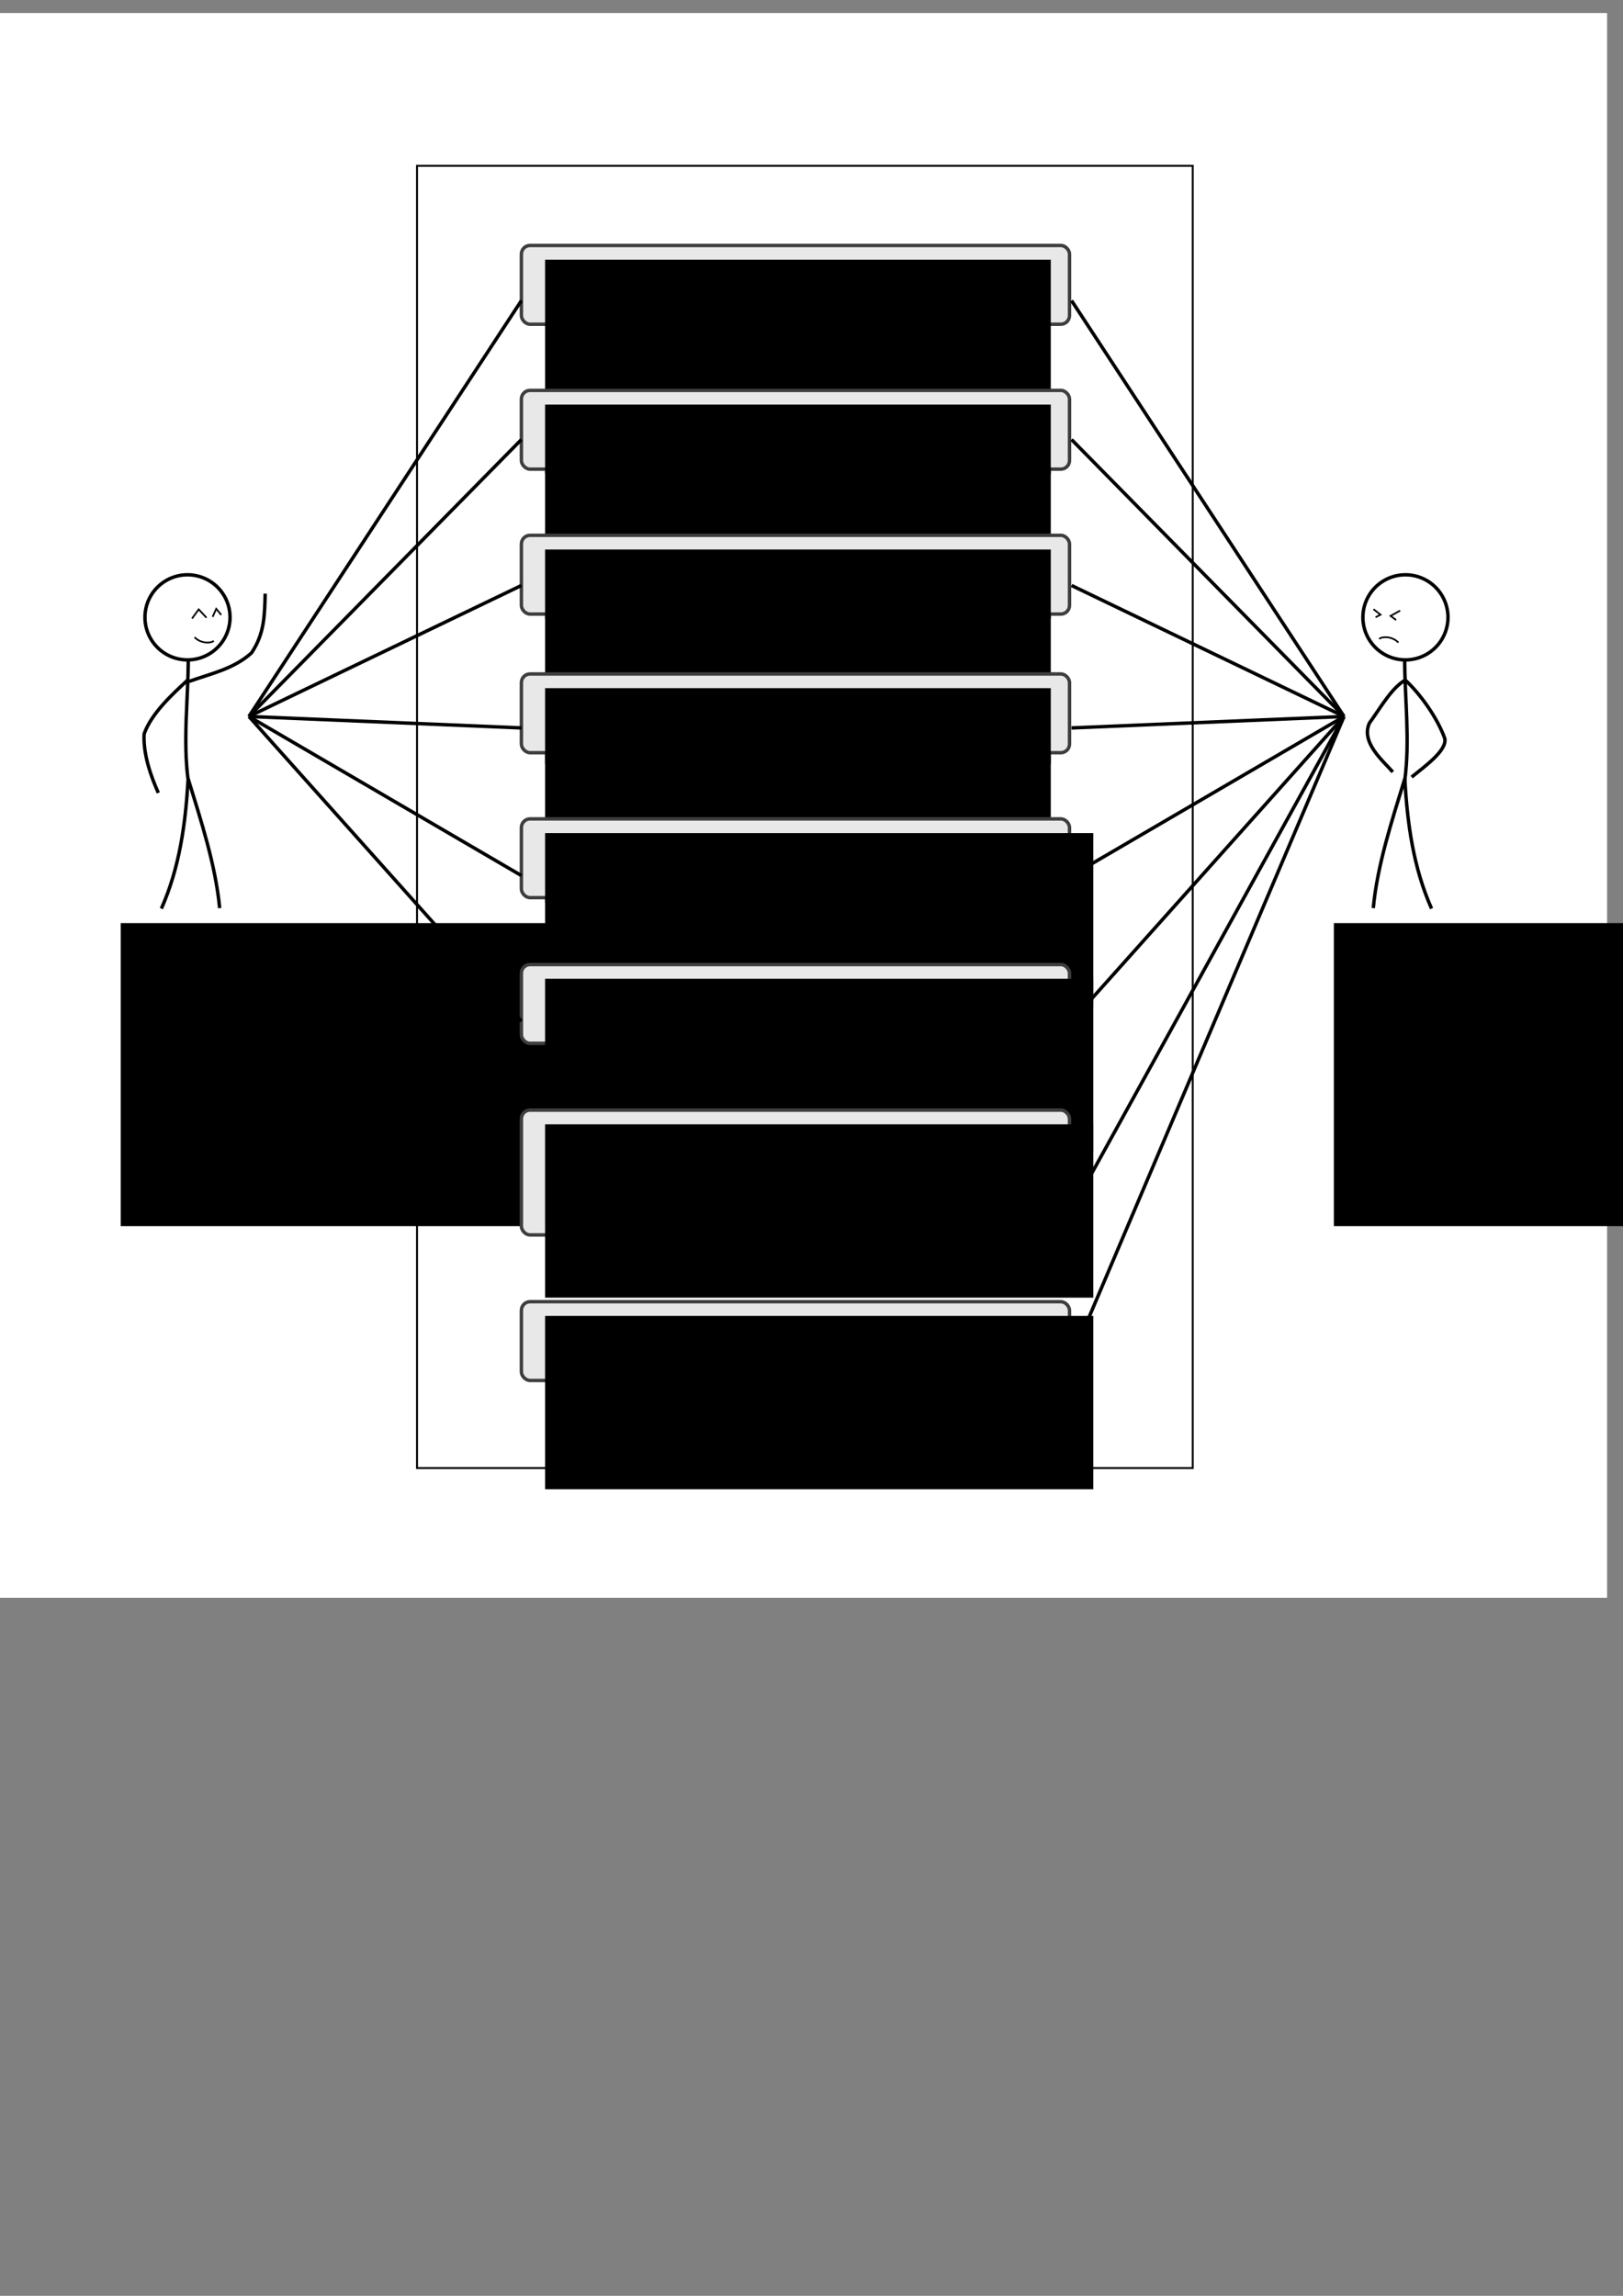 <?xml version="1.0" encoding="UTF-8" standalone="no"?>
<!-- Created with Inkscape (http://www.inkscape.org/) -->

<svg
   xmlns:dc="http://purl.org/dc/elements/1.1/"
   xmlns:cc="http://creativecommons.org/ns#"
   xmlns:rdf="http://www.w3.org/1999/02/22-rdf-syntax-ns#"
   xmlns:svg="http://www.w3.org/2000/svg"
   xmlns="http://www.w3.org/2000/svg"
   xmlns:sodipodi="http://sodipodi.sourceforge.net/DTD/sodipodi-0.dtd"
   xmlns:inkscape="http://www.inkscape.org/namespaces/inkscape"
   width="744.094"
   height="1052.362"
   id="svg2"
   version="1.1"
   inkscape:version="0.48.3.1 r9886"
   sodipodi:docname="kaytto.svg"
   inkscape:export-filename="/media/1.0 TB Hard Disk/Web/Memo/kaytto.png"
   inkscape:export-xdpi="80"
   inkscape:export-ydpi="80">
  <rect width="100%" height="100%" fill="#808080" stroke="none"/>
  <defs
     id="defs4" />
  <sodipodi:namedview
     id="base"
     pagecolor="#ffffff"
     bordercolor="#666666"
     borderopacity="1.0"
     inkscape:pageopacity="0.0"
     inkscape:pageshadow="2"
     inkscape:zoom="1.4688995"
     inkscape:cx="372.04724"
     inkscape:cy="867.44364"
     inkscape:document-units="px"
     inkscape:current-layer="layer1"
     showgrid="false"
     inkscape:window-width="1258"
     inkscape:window-height="847"
     inkscape:window-x="49"
     inkscape:window-y="24"
     inkscape:window-maximized="0" />
  <g
     inkscape:label="Layer 1"
     inkscape:groupmode="layer"
     id="layer1">
    <rect
       style="color:#000000;fill:#ffffff;fill-opacity:1;stroke:none;stroke-width:2;marker:none;visibility:visible;display:inline;overflow:visible;enable-background:accumulate"
       id="rect3965"
       width="740"
       height="726.456"
       x="-3.203"
       y="5.967"
       inkscape:export-filename="/media/1.0 TB Hard Disk/Web/Memo/kaytto.png"
       inkscape:export-xdpi="80"
       inkscape:export-ydpi="80" />
    <flowRoot
       xml:space="preserve"
       id="flowRoot2985"
       style="font-size:24px;font-style:normal;font-variant:normal;font-weight:normal;font-stretch:normal;line-height:125%;letter-spacing:0px;word-spacing:0px;fill:#000000;fill-opacity:1;stroke:none;font-family:Boycott;-inkscape-font-specification:Boycott"
       transform="matrix(0.715,0,0,0.715,109.479,40.456)"><flowRegion
         id="flowRegion2987"><rect
           id="rect2989"
           width="440"
           height="194.286"
           x="-75.714"
           y="535.219" /></flowRegion><flowPara
         id="flowPara2991"
         style="font-style:normal;font-variant:normal;font-weight:normal;font-stretch:normal;font-family:Arial;-inkscape-font-specification:Arial">Käyttäjä</flowPara></flowRoot>    <path
       sodipodi:type="arc"
       style="color:#000000;fill:none;stroke:#000000;stroke-width:2.205;stroke-miterlimit:4;stroke-opacity:1;stroke-dasharray:none;marker:none;visibility:visible;display:inline;overflow:visible;enable-background:accumulate"
       id="path2993"
       sodipodi:cx="65.659912"
       sodipodi:cy="339.19449"
       sodipodi:rx="27.274118"
       sodipodi:ry="27.274118"
       d="m 92.934,339.194 a 27.274,27.274 0 1 1 -54.548,0 27.274,27.274 0 1 1 54.548,0 z"
       transform="matrix(0.715,0,0,0.715,39.014,40.456)" />
    <path
       style="fill:none;stroke:#000000;stroke-width:1.577;stroke-linecap:butt;stroke-linejoin:miter;stroke-miterlimit:4;stroke-opacity:1;stroke-dasharray:none"
       d="m 86.313,302.064 c -0.019,18.656 -2.536,37.312 0,55.969"
       id="path3763"
       inkscape:connector-curvature="0"
       sodipodi:nodetypes="cc" />
    <path
       style="fill:none;stroke:#000000;stroke-width:1.577;stroke-linecap:butt;stroke-linejoin:miter;stroke-miterlimit:4;stroke-opacity:1;stroke-dasharray:none"
       d="m 72.593,363.443 c -3.119,-6.878 -7.115,-17.734 -6.499,-27.079 3.409,-9.468 12.966,-18.162 19.858,-24.552"
       id="path3765"
       inkscape:connector-curvature="0"
       sodipodi:nodetypes="ccc" />
    <path
       style="fill:none;stroke:#000000;stroke-width:1.577;stroke-linecap:butt;stroke-linejoin:miter;stroke-miterlimit:4;stroke-opacity:1;stroke-dasharray:none"
       d="m 121.589,272.109 c -0.297,9.301 -0.162,18.091 -6.251,27.137 -8.069,7.384 -18.748,9.549 -28.719,13.128"
       id="path3765-2"
       inkscape:connector-curvature="0"
       sodipodi:nodetypes="ccc" />
    <path
       style="fill:none;stroke:#000000;stroke-width:0.788px;stroke-linecap:butt;stroke-linejoin:miter;stroke-opacity:1"
       d="m 88.033,283.534 3.064,-4.212 3.574,3.83"
       id="path3789"
       inkscape:connector-curvature="0" />
    <path
       style="fill:none;stroke:#000000;stroke-width:0.788px;stroke-linecap:butt;stroke-linejoin:miter;stroke-opacity:1"
       d="m 97.48,282.768 1.659,-3.702 2.298,2.808"
       id="path3791"
       inkscape:connector-curvature="0" />
    <path
       style="fill:none;stroke:#000000;stroke-width:0.788px;stroke-linecap:butt;stroke-linejoin:miter;stroke-opacity:1"
       d="m 89.182,292.086 c 2.936,3.064 7.659,2.808 8.808,1.659"
       id="path3793"
       inkscape:connector-curvature="0" />
    <path
       style="fill:none;stroke:#000000;stroke-width:1.577;stroke-linecap:butt;stroke-linejoin:miter;stroke-miterlimit:4;stroke-opacity:1;stroke-dasharray:none"
       d="m 73.986,416.493 c 8.31,-18.727 11.123,-38.92 12.26,-59.56 6.068,19.776 12.578,39.551 14.465,59.327"
       id="path3795"
       inkscape:connector-curvature="0"
       sodipodi:nodetypes="ccc" />
    <rect
       style="color:#000000;fill:none;stroke:#000000;stroke-width:0.89;stroke-miterlimit:4;stroke-opacity:1;stroke-dasharray:none;marker:none;visibility:visible;display:inline;overflow:visible;enable-background:accumulate"
       id="rect3799"
       width="355.634"
       height="596.925"
       x="191.189"
       y="76.004" />
    <rect
       style="color:#000000;fill:#e8e8e8;fill-opacity:1;stroke:#3e3e3e;stroke-width:1.577;stroke-linecap:round;stroke-linejoin:round;stroke-miterlimit:4;stroke-opacity:1;stroke-dasharray:none;stroke-dashoffset:0;marker:none;visibility:visible;display:inline;overflow:visible;enable-background:accumulate"
       id="rect3809"
       width="251.296"
       height="36.105"
       x="239.04"
       y="112.512"
       rx="3.981"
       ry="3.981" />
    <flowRoot
       xml:space="preserve"
       id="flowRoot3801"
       style="font-size:24px;font-style:normal;font-variant:normal;font-weight:normal;font-stretch:normal;line-height:125%;letter-spacing:0px;word-spacing:0px;fill:#000000;fill-opacity:1;stroke:none;font-family:Boycott;-inkscape-font-specification:Boycott"
       transform="matrix(0.715,0,0,0.715,75.12,47.678)"><flowRegion
         id="flowRegion3803"><rect
           id="rect3805"
           width="324.259"
           height="137.381"
           x="244.457"
           y="99.788" /></flowRegion><flowPara
         id="flowPara3807"
         style="font-style:normal;font-variant:normal;font-weight:normal;font-stretch:normal;font-family:Arial;-inkscape-font-specification:Arial">Rekisteröityminen</flowPara></flowRoot>    <path
       style="fill:none;stroke:#000000;stroke-width:1.577;stroke-linecap:butt;stroke-linejoin:miter;stroke-miterlimit:4;stroke-opacity:1;stroke-dasharray:none"
       d="M 114.114,328.421 239.04,137.786"
       id="path3811"
       inkscape:connector-curvature="0" />
    <rect
       style="color:#000000;fill:#e8e8e8;fill-opacity:1;stroke:#3e3e3e;stroke-width:1.577;stroke-linecap:round;stroke-linejoin:round;stroke-miterlimit:4;stroke-opacity:1;stroke-dasharray:none;stroke-dashoffset:0;marker:none;visibility:visible;display:inline;overflow:visible;enable-background:accumulate"
       id="rect3809-1"
       width="251.296"
       height="36.105"
       x="239.04"
       y="178.946"
       rx="3.981"
       ry="3.981" />
    <flowRoot
       xml:space="preserve"
       id="flowRoot3801-5"
       style="font-size:24px;font-style:normal;font-variant:normal;font-weight:normal;font-stretch:normal;line-height:125%;letter-spacing:0px;word-spacing:0px;fill:#000000;fill-opacity:1;stroke:none;font-family:Boycott;-inkscape-font-specification:Boycott"
       transform="matrix(0.715,0,0,0.715,75.12,114.111)"><flowRegion
         id="flowRegion3803-2"><rect
           id="rect3805-1"
           width="324.259"
           height="137.381"
           x="244.457"
           y="99.788" /></flowRegion><flowPara
         id="flowPara3807-7"
         style="font-style:normal;font-variant:normal;font-weight:normal;font-stretch:normal;font-family:Arial;-inkscape-font-specification:Arial">Muistiinpanojen listaus</flowPara></flowRoot>    <rect
       style="color:#000000;fill:#e8e8e8;fill-opacity:1;stroke:#3e3e3e;stroke-width:1.577;stroke-linecap:round;stroke-linejoin:round;stroke-miterlimit:4;stroke-opacity:1;stroke-dasharray:none;stroke-dashoffset:0;marker:none;visibility:visible;display:inline;overflow:visible;enable-background:accumulate"
       id="rect3809-7"
       width="251.296"
       height="36.105"
       x="239.04"
       y="245.379"
       rx="3.981"
       ry="3.981" />
    <flowRoot
       xml:space="preserve"
       id="flowRoot3801-9"
       style="font-size:24px;font-style:normal;font-variant:normal;font-weight:normal;font-stretch:normal;line-height:125%;letter-spacing:0px;word-spacing:0px;fill:#000000;fill-opacity:1;stroke:none;font-family:Boycott;-inkscape-font-specification:Boycott"
       transform="matrix(0.715,0,0,0.715,75.12,180.545)"><flowRegion
         id="flowRegion3803-3"><rect
           id="rect3805-9"
           width="324.259"
           height="137.381"
           x="244.457"
           y="99.788" /></flowRegion><flowPara
         id="flowPara3807-77"
         style="font-style:normal;font-variant:normal;font-weight:normal;font-stretch:normal;font-family:Arial;-inkscape-font-specification:Arial">Muistiinpanon lisääminen</flowPara></flowRoot>    <rect
       style="color:#000000;fill:#e8e8e8;fill-opacity:1;stroke:#3e3e3e;stroke-width:1.577;stroke-linecap:round;stroke-linejoin:round;stroke-miterlimit:4;stroke-opacity:1;stroke-dasharray:none;stroke-dashoffset:0;marker:none;visibility:visible;display:inline;overflow:visible;enable-background:accumulate"
       id="rect3809-6"
       width="251.296"
       height="36.105"
       x="239.04"
       y="308.924"
       rx="3.981"
       ry="3.981" />
    <flowRoot
       xml:space="preserve"
       id="flowRoot3801-4"
       style="font-size:24px;font-style:normal;font-variant:normal;font-weight:normal;font-stretch:normal;line-height:125%;letter-spacing:0px;word-spacing:0px;fill:#000000;fill-opacity:1;stroke:none;font-family:Boycott;-inkscape-font-specification:Boycott"
       transform="matrix(0.715,0,0,0.715,75.12,244.09)"><flowRegion
         id="flowRegion3803-27"><rect
           id="rect3805-5"
           width="324.259"
           height="137.381"
           x="244.457"
           y="99.788" /></flowRegion><flowPara
         id="flowPara3807-9"
         style="font-style:normal;font-variant:normal;font-weight:normal;font-stretch:normal;font-family:Arial;-inkscape-font-specification:Arial">Muistiinpanojen poistaminen</flowPara></flowRoot>    <rect
       style="color:#000000;fill:#e8e8e8;fill-opacity:1;stroke:#3e3e3e;stroke-width:1.577;stroke-linecap:round;stroke-linejoin:round;stroke-miterlimit:4;stroke-opacity:1;stroke-dasharray:none;stroke-dashoffset:0;marker:none;visibility:visible;display:inline;overflow:visible;enable-background:accumulate"
       id="rect3809-3"
       width="251.296"
       height="36.105"
       x="239.04"
       y="375.358"
       rx="3.981"
       ry="3.981" />
    <flowRoot
       xml:space="preserve"
       id="flowRoot3801-96"
       style="font-size:24px;font-style:normal;font-variant:normal;font-weight:normal;font-stretch:normal;line-height:125%;letter-spacing:0px;word-spacing:0px;fill:#000000;fill-opacity:1;stroke:none;font-family:Boycott;-inkscape-font-specification:Boycott"
       transform="matrix(0.715,0,0,0.715,75.12,310.524)"><flowRegion
         id="flowRegion3803-39"><rect
           id="rect3805-16"
           width="351.533"
           height="111.117"
           x="244.457"
           y="99.788" /></flowRegion><flowPara
         id="flowPara3807-72"
         style="font-style:normal;font-variant:normal;font-weight:normal;font-stretch:normal;font-family:Arial;-inkscape-font-specification:Arial">Muistiinpanon muokkaaminen</flowPara></flowRoot>    <path
       style="fill:none;stroke:#000000;stroke-width:1.577;stroke-linecap:butt;stroke-linejoin:miter;stroke-miterlimit:4;stroke-opacity:1;stroke-dasharray:none"
       d="M 114.114,328.421 239.04,201.488"
       id="path3811-2"
       inkscape:connector-curvature="0"
       sodipodi:nodetypes="cc" />
    <path
       style="fill:none;stroke:#000000;stroke-width:1.577;stroke-linecap:butt;stroke-linejoin:miter;stroke-miterlimit:4;stroke-opacity:1;stroke-dasharray:none"
       d="M 114.114,328.421 239.04,268.375"
       id="path3811-9"
       inkscape:connector-curvature="0"
       sodipodi:nodetypes="cc" />
    <path
       style="fill:none;stroke:#000000;stroke-width:1.577;stroke-linecap:butt;stroke-linejoin:miter;stroke-miterlimit:4;stroke-opacity:1;stroke-dasharray:none"
       d="m 114.114,328.421 124.926,5.248"
       id="path3811-0"
       inkscape:connector-curvature="0"
       sodipodi:nodetypes="cc" />
    <path
       style="fill:none;stroke:#000000;stroke-width:1.577;stroke-linecap:butt;stroke-linejoin:miter;stroke-miterlimit:4;stroke-opacity:1;stroke-dasharray:none"
       d="M 114.114,328.421 239.04,401.352"
       id="path3811-4"
       inkscape:connector-curvature="0"
       sodipodi:nodetypes="cc" />
    <rect
       style="color:#000000;fill:#e8e8e8;fill-opacity:1;stroke:#3e3e3e;stroke-width:1.577;stroke-linecap:round;stroke-linejoin:round;stroke-miterlimit:4;stroke-opacity:1;stroke-dasharray:none;stroke-dashoffset:0;marker:none;visibility:visible;display:inline;overflow:visible;enable-background:accumulate"
       id="rect3809-3-9"
       width="251.296"
       height="36.105"
       x="239.04"
       y="442.142"
       rx="3.981"
       ry="3.981" />
    <flowRoot
       xml:space="preserve"
       id="flowRoot3801-96-0"
       style="font-size:24px;font-style:normal;font-variant:normal;font-weight:normal;font-stretch:normal;line-height:125%;letter-spacing:0px;word-spacing:0px;fill:#000000;fill-opacity:1;stroke:none;font-family:Boycott;-inkscape-font-specification:Boycott"
       transform="matrix(0.715,0,0,0.715,75.12,377.307)"><flowRegion
         id="flowRegion3803-39-1"><rect
           id="rect3805-16-4"
           width="351.533"
           height="111.117"
           x="244.457"
           y="99.788" /></flowRegion><flowPara
         style="font-style:normal;font-variant:normal;font-weight:normal;font-stretch:normal;font-family:Arial;-inkscape-font-specification:Arial"
         id="flowPara3059">Kategorian luominen</flowPara></flowRoot>    <path
       style="fill:none;stroke:#000000;stroke-width:1.577;stroke-linecap:butt;stroke-linejoin:miter;stroke-miterlimit:4;stroke-opacity:1;stroke-dasharray:none"
       d="M 114.114,328.421 239.04,468.136"
       id="path3811-4-9"
       inkscape:connector-curvature="0"
       sodipodi:nodetypes="cc" />
    <rect
       style="color:#000000;fill:#e8e8e8;fill-opacity:1;stroke:#3e3e3e;stroke-width:1.577;stroke-linecap:round;stroke-linejoin:round;stroke-miterlimit:4;stroke-opacity:1;stroke-dasharray:none;stroke-dashoffset:0;marker:none;visibility:visible;display:inline;overflow:visible;enable-background:accumulate"
       id="rect3809-3-9-5"
       width="251.296"
       height="57.209"
       x="239.04"
       y="508.858"
       rx="3.981"
       ry="3.981" />
    <flowRoot
       xml:space="preserve"
       id="flowRoot3801-96-0-0"
       style="font-size:24px;font-style:normal;font-variant:normal;font-weight:normal;font-stretch:normal;line-height:125%;letter-spacing:0px;word-spacing:0px;fill:#000000;fill-opacity:1;stroke:none;font-family:Boycott;-inkscape-font-specification:Boycott"
       transform="matrix(0.715,0,0,0.715,75.12,444.024)"><flowRegion
         id="flowRegion3803-39-1-5"><rect
           id="rect3805-16-4-4"
           width="351.533"
           height="111.117"
           x="244.457"
           y="99.788" /></flowRegion><flowPara
         style="font-style:normal;font-variant:normal;font-weight:normal;font-stretch:normal;font-family:Arial;-inkscape-font-specification:Arial"
         id="flowPara3059-5">Kaikkien käyttäjien tietojen tarkastelu</flowPara></flowRoot>    <rect
       style="color:#000000;fill:#e8e8e8;fill-opacity:1;stroke:#3e3e3e;stroke-width:1.577;stroke-linecap:round;stroke-linejoin:round;stroke-miterlimit:4;stroke-opacity:1;stroke-dasharray:none;stroke-dashoffset:0;marker:none;visibility:visible;display:inline;overflow:visible;enable-background:accumulate"
       id="rect3809-3-9-57"
       width="251.296"
       height="36.105"
       x="239.04"
       y="596.679"
       rx="3.981"
       ry="3.981" />
    <flowRoot
       xml:space="preserve"
       id="flowRoot3801-96-0-00"
       style="font-size:24px;font-style:normal;font-variant:normal;font-weight:normal;font-stretch:normal;line-height:125%;letter-spacing:0px;word-spacing:0px;fill:#000000;fill-opacity:1;stroke:none;font-family:Boycott;-inkscape-font-specification:Boycott"
       transform="matrix(0.715,0,0,0.715,75.12,531.845)"><flowRegion
         id="flowRegion3803-39-1-3"><rect
           id="rect3805-16-4-3"
           width="351.533"
           height="111.117"
           x="244.457"
           y="99.788" /></flowRegion><flowPara
         style="font-style:normal;font-variant:normal;font-weight:normal;font-stretch:normal;font-family:Arial;-inkscape-font-specification:Arial"
         id="flowPara3177">Käyttäjän poistaminen</flowPara></flowRoot>    <flowRoot
       xml:space="preserve"
       id="flowRoot2985-3"
       style="font-size:24px;font-style:normal;font-variant:normal;font-weight:normal;font-stretch:normal;line-height:125%;letter-spacing:0px;word-spacing:0px;fill:#000000;fill-opacity:1;stroke:none;font-family:Boycott;-inkscape-font-specification:Boycott"
       transform="matrix(0.715,0,0,0.715,665.663,40.456)"><flowRegion
         id="flowRegion2987-5"><rect
           id="rect2989-6"
           width="440"
           height="194.286"
           x="-75.714"
           y="535.219" /></flowRegion><flowPara
         id="flowPara2991-2"
         style="font-style:normal;font-variant:normal;font-weight:normal;font-stretch:normal;font-family:Arial;-inkscape-font-specification:Arial">Ylläpitäjä</flowPara></flowRoot>    <path
       sodipodi:type="arc"
       style="color:#000000;fill:none;stroke:#000000;stroke-width:2.205;stroke-miterlimit:4;stroke-opacity:1;stroke-dasharray:none;marker:none;visibility:visible;display:inline;overflow:visible;enable-background:accumulate"
       id="path2993-1"
       sodipodi:cx="65.659912"
       sodipodi:cy="339.19449"
       sodipodi:rx="27.274118"
       sodipodi:ry="27.274118"
       d="m 92.934,339.194 a 27.274,27.274 0 1 1 -54.548,0 27.274,27.274 0 1 1 54.548,0 z"
       transform="matrix(-0.715,0,0,0.715,691.295,40.456)" />
    <path
       style="fill:none;stroke:#000000;stroke-width:1.577;stroke-linecap:butt;stroke-linejoin:miter;stroke-miterlimit:4;stroke-opacity:1;stroke-dasharray:none"
       d="m 643.997,302.064 c 0.019,18.656 2.536,37.312 0,55.969"
       id="path3763-9"
       inkscape:connector-curvature="0"
       sodipodi:nodetypes="cc" />
    <path
       style="fill:none;stroke:#000000;stroke-width:1.577;stroke-linecap:butt;stroke-linejoin:miter;stroke-miterlimit:4;stroke-opacity:1;stroke-dasharray:none"
       d="m 647.191,356.184 c 6.749,-5.426 16.189,-12.289 15.21,-17.642 -3.409,-9.468 -11.151,-20.34 -18.043,-26.729"
       id="path3765-1"
       inkscape:connector-curvature="0"
       sodipodi:nodetypes="ccc" />
    <path
       style="fill:none;stroke:#000000;stroke-width:1.577;stroke-linecap:butt;stroke-linejoin:miter;stroke-miterlimit:4;stroke-opacity:1;stroke-dasharray:none"
       d="m 638.536,353.884 c -4.158,-4.946 -14.773,-13.373 -10.72,-22.419 5.371,-7.384 10.301,-16.445 16.938,-20.024"
       id="path3765-2-3"
       inkscape:connector-curvature="0"
       sodipodi:nodetypes="ccc" />
    <path
       style="fill:none;stroke:#000000;stroke-width:0.788px;stroke-linecap:butt;stroke-linejoin:miter;stroke-opacity:1"
       d="m 641.127,294.541 c -2.936,-3.064 -7.659,-2.808 -8.808,-1.659"
       id="path3793-1"
       inkscape:connector-curvature="0" />
    <path
       style="fill:none;stroke:#000000;stroke-width:1.577;stroke-linecap:butt;stroke-linejoin:miter;stroke-miterlimit:4;stroke-opacity:1;stroke-dasharray:none"
       d="m 656.323,416.493 c -8.31,-18.727 -11.123,-38.92 -12.26,-59.56 -6.068,19.776 -12.578,39.551 -14.465,59.327"
       id="path3795-2"
       inkscape:connector-curvature="0"
       sodipodi:nodetypes="ccc" />
    <path
       style="fill:none;stroke:#000000;stroke-width:1.577;stroke-linecap:butt;stroke-linejoin:miter;stroke-miterlimit:4;stroke-opacity:1;stroke-dasharray:none"
       d="M 616.195,328.421 491.269,137.786"
       id="path3811-28"
       inkscape:connector-curvature="0" />
    <path
       style="fill:none;stroke:#000000;stroke-width:1.577;stroke-linecap:butt;stroke-linejoin:miter;stroke-miterlimit:4;stroke-opacity:1;stroke-dasharray:none"
       d="M 616.195,328.421 491.269,201.488"
       id="path3811-2-4"
       inkscape:connector-curvature="0"
       sodipodi:nodetypes="cc" />
    <path
       style="fill:none;stroke:#000000;stroke-width:1.577;stroke-linecap:butt;stroke-linejoin:miter;stroke-miterlimit:4;stroke-opacity:1;stroke-dasharray:none"
       d="M 616.195,328.421 491.269,268.375"
       id="path3811-9-7"
       inkscape:connector-curvature="0"
       sodipodi:nodetypes="cc" />
    <path
       style="fill:none;stroke:#000000;stroke-width:1.577;stroke-linecap:butt;stroke-linejoin:miter;stroke-miterlimit:4;stroke-opacity:1;stroke-dasharray:none"
       d="m 616.195,328.421 -124.926,5.248"
       id="path3811-0-3"
       inkscape:connector-curvature="0"
       sodipodi:nodetypes="cc" />
    <path
       style="fill:none;stroke:#000000;stroke-width:1.577;stroke-linecap:butt;stroke-linejoin:miter;stroke-miterlimit:4;stroke-opacity:1;stroke-dasharray:none"
       d="M 616.195,328.421 491.269,401.352"
       id="path3811-4-2"
       inkscape:connector-curvature="0"
       sodipodi:nodetypes="cc" />
    <path
       style="fill:none;stroke:#000000;stroke-width:1.577;stroke-linecap:butt;stroke-linejoin:miter;stroke-miterlimit:4;stroke-opacity:1;stroke-dasharray:none"
       d="M 616.195,328.421 491.269,468.136"
       id="path3811-4-9-5"
       inkscape:connector-curvature="0"
       sodipodi:nodetypes="cc" />
    <path
       style="fill:none;stroke:#000000;stroke-width:0.788;stroke-linecap:butt;stroke-linejoin:miter;stroke-opacity:1;stroke-miterlimit:4;stroke-dasharray:none"
       d="m 641.931,279.891 -4.401,2.435 2.528,1.873"
       id="path3250"
       inkscape:connector-curvature="0" />
    <path
       style="fill:none;stroke:#000000;stroke-width:0.788;stroke-linecap:butt;stroke-linejoin:miter;stroke-miterlimit:4;stroke-opacity:1;stroke-dasharray:none"
       d="m 629.698,279.244 3.219,2.519 -2.263,1.187"
       id="path3250-7"
       inkscape:connector-curvature="0" />
    <path
       style="fill:none;stroke:#000000;stroke-width:1.577;stroke-linecap:butt;stroke-linejoin:miter;stroke-miterlimit:4;stroke-opacity:1;stroke-dasharray:none"
       d="M 616.195,328.421 491.269,554.595"
       id="path3811-4-9-5-1"
       inkscape:connector-curvature="0"
       sodipodi:nodetypes="cc" />
    <path
       style="fill:none;stroke:#000000;stroke-width:1.577;stroke-linecap:butt;stroke-linejoin:miter;stroke-miterlimit:4;stroke-opacity:1;stroke-dasharray:none"
       d="M 616.195,328.421 491.269,622.673"
       id="path3811-4-9-5-1-6"
       inkscape:connector-curvature="0"
       sodipodi:nodetypes="cc" />
  </g>
</svg>
